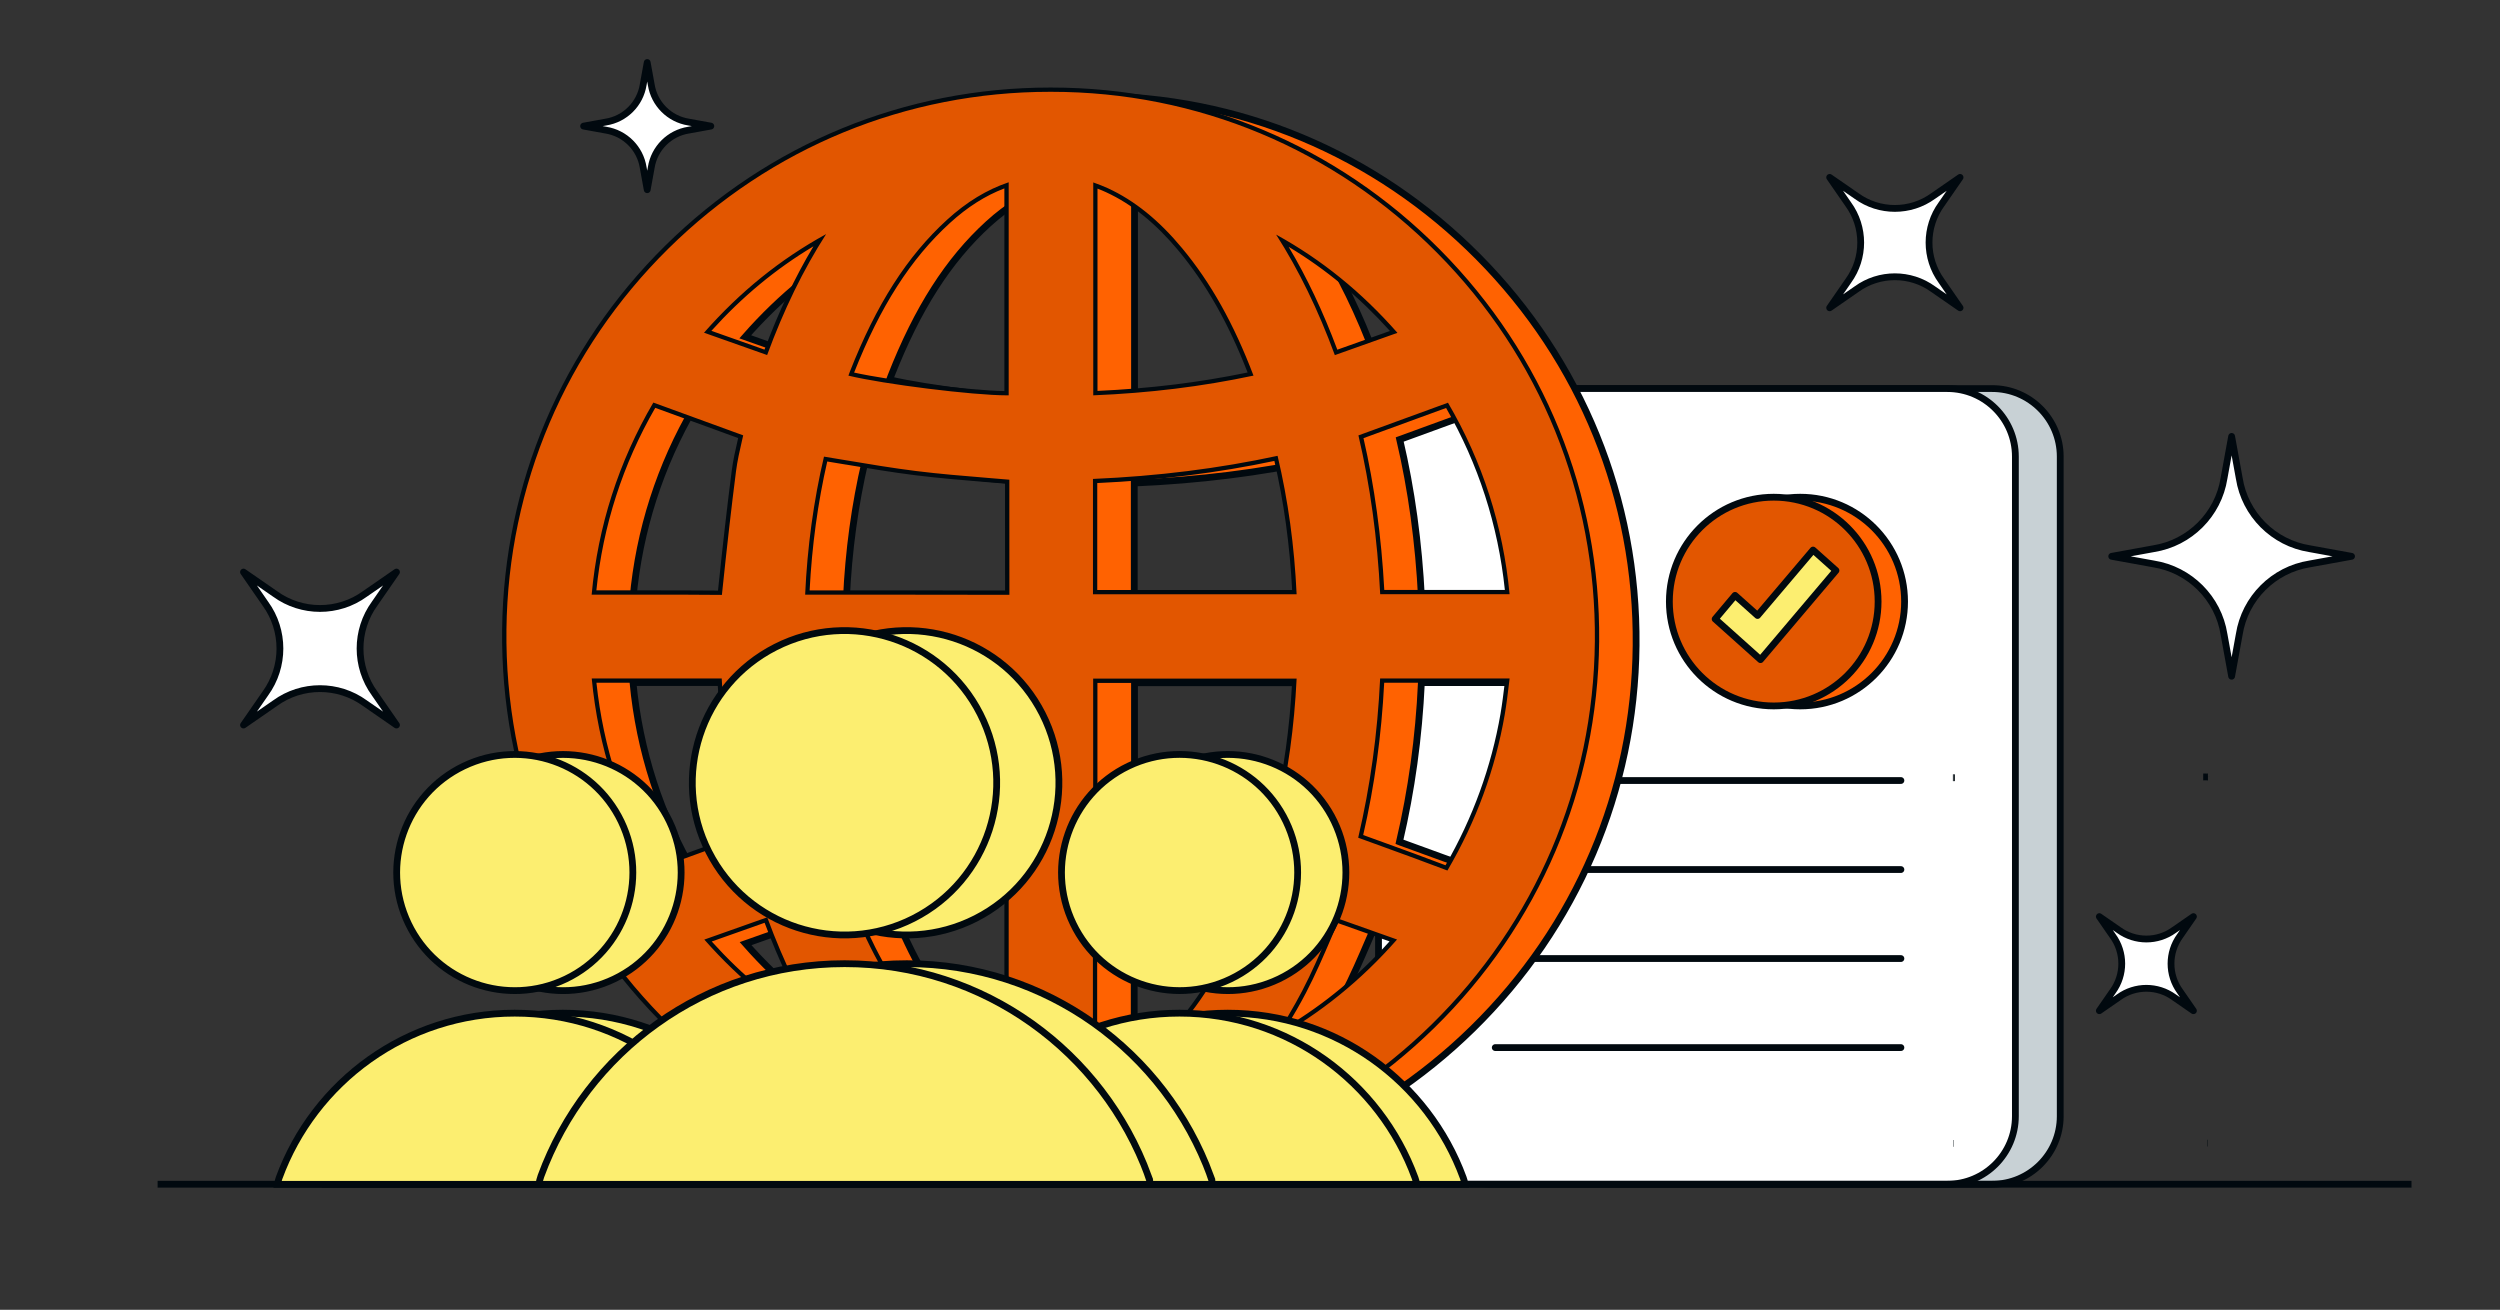 <svg width="460" height="241" viewBox="0 0 460 241" fill="none" xmlns="http://www.w3.org/2000/svg">
<rect x="0" y="0" width="460" height="241" fill="#333333" stroke="none"/>
<path d="M366.56 71.496H274.422C267.505 71.496 261.897 77.103 261.897 84.02V205.375C261.897 212.292 267.505 217.9 274.422 217.9H366.56C373.477 217.9 379.084 212.292 379.084 205.375V84.02C379.084 77.103 373.477 71.496 366.56 71.496Z" fill="#C8D1D5" stroke="#01090F" stroke-width="1.25" stroke-linecap="round" stroke-linejoin="round"/>
<path d="M358.308 71.496H266.17C259.253 71.496 253.646 77.103 253.646 84.02V205.375C253.646 212.292 259.253 217.9 266.17 217.9H358.308C365.225 217.9 370.832 212.292 370.832 205.375V84.02C370.832 77.103 365.225 71.496 358.308 71.496Z" fill="white" stroke="#01090F" stroke-width="1.25" stroke-linecap="round" stroke-linejoin="round"/>
<path d="M275.127 143.616H349.768" stroke="#01090F" stroke-width="1.25" stroke-linecap="round" stroke-linejoin="round"/>
<path d="M275.127 159.998H349.768" stroke="#01090F" stroke-width="1.25" stroke-linecap="round" stroke-linejoin="round"/>
<path d="M275.127 176.374H349.768" stroke="#01090F" stroke-width="1.25" stroke-linecap="round" stroke-linejoin="round"/>
<path d="M275.127 192.756H349.768" stroke="#01090F" stroke-width="1.25" stroke-linecap="round" stroke-linejoin="round"/>
<path d="M331.238 129.892C341.843 129.892 350.441 121.295 350.441 110.69C350.441 100.085 341.843 91.487 331.238 91.487C320.633 91.487 312.036 100.085 312.036 110.69C312.036 121.295 320.633 129.892 331.238 129.892Z" fill="#FF6201" stroke="#01090F" stroke-width="1.25" stroke-miterlimit="10"/>
<path d="M326.366 129.892C336.971 129.892 345.569 121.295 345.569 110.69C345.569 100.085 336.971 91.487 326.366 91.487C315.761 91.487 307.164 100.085 307.164 110.69C307.164 121.295 315.761 129.892 326.366 129.892Z" fill="#E25600" stroke="#01090F" stroke-width="1.25" stroke-miterlimit="10"/>
<path d="M29 217.899L443.719 217.899" stroke="#01090F" stroke-width="1.25" stroke-miterlimit="10"/>
<path d="M272.022 47.279C253.083 28.166 227.887 17.646 201.059 17.646C200.97 17.646 200.87 17.646 200.78 17.646C174.337 17.646 149.404 27.892 130.555 46.516C111.668 65.171 101.091 90.04 100.775 116.536C100.454 143.321 110.584 168.612 129.297 187.751C148.031 206.911 173.064 217.62 199.791 217.904C200.159 217.904 200.522 217.91 200.886 217.91C227.26 217.91 252.114 207.769 270.975 189.288C290.108 170.533 300.791 145.49 301.044 118.767C301.301 91.814 290.993 66.423 272.022 47.279ZM193.182 73.496C193.055 73.496 192.929 73.496 192.792 73.496C186.672 73.496 170.227 71.459 163.686 69.87C163.77 69.638 163.855 69.412 163.944 69.186C168.822 56.772 174.516 47.873 181.852 41.185C185.451 37.906 189.166 35.644 193.182 34.291V73.496ZM155.751 125.514H193.187V146.647C191.813 146.763 190.44 146.874 189.061 146.984C184.83 147.321 180.457 147.673 176.163 148.205C171.911 148.731 167.596 149.463 163.423 150.168C162.034 150.405 160.634 150.641 159.229 150.873C157.313 142.758 156.145 134.239 155.751 125.514ZM173.09 110.169C170.269 110.169 167.47 110.169 164.691 110.169H155.735C156.14 101.37 157.303 92.835 159.203 84.762C160.608 84.989 162.002 85.225 163.391 85.457C167.564 86.157 171.874 86.878 176.126 87.409C180.384 87.941 184.746 88.299 188.966 88.646C190.408 88.767 191.85 88.883 193.308 89.009C193.308 91.388 193.308 93.766 193.308 96.145C193.308 100.828 193.308 105.506 193.318 110.19C186.598 110.169 179.799 110.163 173.09 110.163V110.169ZM148.757 169.538C151.83 177.884 155.403 185.199 159.587 191.709C151.204 187.115 143.821 181.158 137.185 173.632L148.757 169.533V169.538ZM137.122 61.971C143.752 54.43 151.157 48.452 159.587 43.832C155.382 50.378 151.804 57.719 148.736 66.081L137.122 61.971ZM144.116 81.842C143.7 83.657 143.263 85.531 143.021 87.451C142.174 94.092 141.358 101.233 140.453 109.932C140.442 110.042 140.432 110.132 140.421 110.206H140.332C136.275 110.169 132.175 110.158 128.129 110.158C126.355 110.158 124.587 110.158 122.845 110.158C120.719 110.158 118.588 110.158 116.467 110.158C117.62 97.571 121.435 85.694 127.818 74.806L144.352 80.837C144.279 81.168 144.2 81.499 144.126 81.831L144.116 81.842ZM140.385 125.582C140.858 135.633 142.205 145.437 144.394 154.767L127.855 160.792C121.498 149.978 117.672 138.149 116.467 125.582H140.385ZM193.197 162.145V201.223C192.024 200.781 190.908 200.355 189.866 199.844C184.736 197.345 180.268 193.529 175.795 187.846C170.969 181.71 167.012 174.474 163.723 165.75C173.432 163.708 183.104 162.524 193.192 162.14L193.197 162.145ZM285.362 125.587C285.325 125.893 285.288 126.203 285.251 126.508C285.015 128.482 284.794 130.35 284.467 132.218C282.736 142.237 279.215 151.852 273.995 160.798C273.964 160.85 273.937 160.892 273.916 160.929C273.864 160.913 273.795 160.887 273.716 160.861C269.754 159.35 265.712 157.882 261.797 156.461C260.434 155.967 259.066 155.472 257.703 154.972C257.635 154.946 257.566 154.925 257.503 154.899C259.734 145.358 261.06 135.744 261.539 125.598H285.362V125.587ZM261.555 110.079C261.055 99.865 259.708 90.051 257.55 80.868L274.027 74.853C280.368 85.673 284.178 97.513 285.362 110.085H261.555V110.079ZM208.705 110.095V88.877C220.672 88.362 231.818 86.967 242.674 84.625C244.605 92.787 245.758 101.154 246.178 110.095H208.705ZM246.178 125.619C245.742 134.507 244.589 142.848 242.658 151.004C231.402 148.605 220.277 147.221 208.748 146.784V125.619H246.184H246.178ZM242.4 43.921C250.762 48.52 258.119 54.477 264.723 61.997L253.204 66.097C250.125 57.74 246.563 50.42 242.4 43.926V43.921ZM208.753 73.496V34.318C209.695 34.66 210.589 34.996 211.437 35.386C216.352 37.648 220.825 41.258 225.108 46.426C230.392 52.788 234.586 60.271 238.238 69.865C228.75 71.885 219.067 73.075 208.753 73.496ZM238.201 165.755C237.764 166.902 237.348 167.986 236.901 169.044C232.791 178.769 228.223 186.057 222.519 191.988C218.162 196.518 213.636 199.555 208.695 201.27V162.155C218.499 162.492 228.187 163.676 238.201 165.755ZM242.053 191.919C243.826 189.051 245.631 186.094 247.215 183.057C248.941 179.747 250.383 176.395 251.909 172.848C252.372 171.77 252.841 170.686 253.319 169.596L264.66 173.617C258.013 181.173 250.562 187.209 242.053 191.919Z" fill="#FF6201" stroke="#01090F" stroke-width="1.25" stroke-miterlimit="10"/>
<path d="M193.301 217.551C192.933 217.551 192.57 217.551 192.201 217.546C165.369 217.262 140.236 206.511 121.428 187.272C102.642 168.059 92.47 142.668 92.791 115.778C93.106 89.177 103.726 64.212 122.686 45.478C141.609 26.787 166.647 16.493 193.191 16.493H193.464C220.402 16.493 245.703 27.06 264.711 46.241C283.761 65.465 294.106 90.95 293.849 118.014C293.591 144.847 282.871 169.99 263.659 188.814C244.751 207.342 219.765 217.546 193.296 217.546L193.301 217.551ZM201.495 199.959C206.178 198.239 210.483 195.292 214.64 190.966C220.307 185.072 224.849 177.821 228.943 168.138C229.338 167.201 229.711 166.238 230.069 165.296C220.36 163.307 211.004 162.165 201.495 161.813V199.959ZM156.67 165.296C159.917 173.795 163.795 180.852 168.521 186.856C172.952 192.492 177.377 196.271 182.45 198.744C183.313 199.165 184.224 199.528 185.213 199.907V161.813C175.436 162.202 166.09 163.344 156.67 165.302V165.296ZM245.94 169.338C245.514 170.311 245.098 171.285 244.683 172.248C243.146 175.811 241.704 179.168 239.973 182.488C238.626 185.078 237.142 187.561 235.6 190.066C243.372 185.577 250.187 179.989 256.381 173.037L245.94 169.333V169.338ZM130.285 173.064C136.457 179.973 143.198 185.477 150.839 189.856C147.045 183.741 143.798 176.995 140.936 169.291L130.285 173.064ZM250.376 153.893C251.382 154.261 252.387 154.624 253.392 154.993L254.344 155.34C258.202 156.74 262.19 158.187 266.153 159.703C271.299 150.841 274.778 141.321 276.488 131.412C276.809 129.57 277.03 127.723 277.262 125.766L277.325 125.245H254.323C253.834 135.175 252.539 144.552 250.371 153.898L250.376 153.893ZM109.314 125.234C110.551 137.464 114.292 149.015 120.439 159.566L136.336 153.772C134.216 144.642 132.9 135.043 132.411 125.234H109.309H109.314ZM201.542 145.663C212.845 146.11 223.723 147.462 234.763 149.794C236.61 141.89 237.726 133.854 238.168 125.266H201.542V145.657V145.663ZM148.577 125.161C148.982 133.586 150.113 141.826 151.944 149.678C153.228 149.467 154.502 149.252 155.77 149.036C159.959 148.325 164.274 147.599 168.526 147.068C172.815 146.536 177.172 146.184 181.392 145.847C182.692 145.742 183.95 145.642 185.202 145.536V125.161H148.577ZM120.528 109.026C123.807 109.026 128.106 109.026 132.474 109.068C133.374 100.422 134.189 93.302 135.037 86.661C135.284 84.725 135.715 82.841 136.136 81.02L136.289 80.357L120.397 74.563C114.219 85.188 110.488 96.781 109.304 109.037C111.282 109.037 120.534 109.032 120.534 109.032L120.528 109.026ZM165.5 109.026C172.078 109.026 178.74 109.026 185.334 109.047C185.318 104.495 185.323 99.949 185.323 95.397C185.323 93.139 185.323 90.882 185.323 88.624C184.15 88.524 182.976 88.424 181.813 88.329L181.35 88.293C177.104 87.945 172.746 87.582 168.494 87.056C164.253 86.53 159.954 85.809 155.802 85.114L155.744 85.104C154.476 84.893 153.202 84.677 151.918 84.467C150.103 92.276 148.977 100.538 148.561 109.026H165.5ZM238.168 108.947C237.736 100.301 236.626 92.245 234.779 84.341C224.117 86.619 213.224 87.982 201.5 88.503V108.947H238.168ZM277.33 108.932C276.12 96.697 272.394 85.141 266.258 74.579L250.419 80.362C252.508 89.35 253.823 98.959 254.334 108.932H277.33ZM156.623 68.838C163.29 70.38 179.235 72.348 185.197 72.348V34.091C181.435 35.443 177.94 37.616 174.53 40.721C167.237 47.367 161.58 56.219 156.723 68.575C156.691 68.659 156.654 68.748 156.623 68.833V68.838ZM201.547 72.332C211.546 71.906 220.897 70.753 230.106 68.822C226.501 59.466 222.397 52.177 217.208 45.926C212.961 40.811 208.536 37.232 203.673 34.99C202.979 34.669 202.237 34.385 201.547 34.127V72.327V72.332ZM235.963 44.279C239.736 50.383 242.972 57.129 245.84 64.844L256.444 61.071C250.303 54.172 243.588 48.662 235.968 44.279H235.963ZM140.909 64.828C143.767 57.108 147.024 50.335 150.834 44.184C143.146 48.588 136.384 54.119 130.216 61.044L140.909 64.828Z" fill="#E25600"/>
<path d="M193.191 16.893C193.26 16.893 193.333 16.893 193.402 16.893C193.423 16.893 193.449 16.893 193.47 16.893C220.297 16.893 245.493 27.413 264.433 46.525C283.409 65.67 293.712 91.06 293.454 118.014C293.197 144.736 282.519 169.785 263.385 188.535C244.525 207.016 219.676 217.151 193.296 217.156C192.928 217.156 192.57 217.156 192.202 217.151C165.48 216.867 140.442 206.158 121.708 186.998C102.995 167.859 92.865 142.568 93.186 115.783C93.501 89.287 104.079 64.417 122.965 45.762C141.815 27.139 166.748 16.893 193.191 16.893ZM185.208 72.742C185.34 72.742 185.471 72.742 185.598 72.742V33.538C181.588 34.89 177.867 37.153 174.268 40.431C166.927 47.12 161.238 56.019 156.36 68.432C156.271 68.659 156.186 68.885 156.107 69.117C162.649 70.706 179.093 72.742 185.213 72.742M201.158 72.742C211.472 72.321 221.155 71.132 230.643 69.111C226.991 59.518 222.792 52.03 217.514 45.673C213.23 40.511 208.757 36.901 203.842 34.632C202.995 34.243 202.1 33.906 201.158 33.564V72.742ZM141.152 65.328C144.225 56.966 147.804 49.625 152.003 43.078C143.573 47.699 136.169 53.682 129.538 61.218L141.152 65.328ZM245.609 65.343L257.128 61.244C250.524 53.729 243.168 47.767 234.806 43.168C238.968 49.667 242.531 56.982 245.609 65.338M108.873 109.415C110.993 109.415 113.125 109.415 115.251 109.415C116.998 109.415 118.761 109.415 120.534 109.415C124.581 109.415 128.68 109.426 132.737 109.463H132.827C132.837 109.389 132.848 109.3 132.858 109.189C133.764 100.491 134.579 93.344 135.427 86.709C135.674 84.788 136.105 82.909 136.521 81.099C136.6 80.767 136.674 80.436 136.747 80.104L120.213 74.074C113.83 84.961 110.015 96.838 108.862 109.426M253.955 109.331H277.762C276.578 96.76 272.768 84.919 266.427 74.1L249.951 80.115C252.108 89.303 253.45 99.112 253.955 109.326M201.106 109.342H238.579C238.158 100.396 237.005 92.034 235.074 83.872C224.218 86.214 213.072 87.608 201.106 88.124V109.342ZM148.146 109.421H157.102C159.875 109.421 162.68 109.421 165.501 109.421C172.21 109.421 179.004 109.421 185.729 109.447C185.713 104.764 185.713 100.085 185.719 95.402C185.719 93.023 185.719 90.645 185.719 88.266C184.266 88.14 182.819 88.019 181.377 87.903C177.157 87.556 172.794 87.198 168.537 86.666C164.285 86.135 159.975 85.414 155.802 84.714C154.413 84.483 153.018 84.246 151.613 84.019C149.714 92.092 148.546 100.622 148.146 109.426M151.64 150.125C153.045 149.893 154.445 149.657 155.834 149.42C160.007 148.715 164.322 147.983 168.574 147.457C172.868 146.925 177.241 146.573 181.472 146.236C182.845 146.126 184.224 146.015 185.598 145.899V124.766H148.161C148.556 133.491 149.724 142.01 151.64 150.125ZM120.266 160.05L136.805 154.024C134.616 144.694 133.269 134.89 132.795 124.839H108.878C110.083 137.406 113.909 149.236 120.266 160.05ZM266.322 160.181C266.343 160.144 266.369 160.102 266.401 160.05C271.621 151.104 275.141 141.489 276.873 131.47C277.194 129.602 277.42 127.734 277.657 125.76C277.694 125.455 277.731 125.15 277.767 124.839H253.945C253.466 134.985 252.14 144.605 249.909 154.14C249.977 154.166 250.045 154.187 250.109 154.214C251.471 154.714 252.84 155.208 254.203 155.703C258.113 157.124 262.159 158.592 266.122 160.102C266.201 160.134 266.264 160.155 266.322 160.171M235.058 150.251C236.99 142.089 238.147 133.754 238.579 124.866H201.143V146.031C212.672 146.462 223.802 147.846 235.053 150.251M185.598 200.47V161.392C175.51 161.77 165.832 162.954 156.129 165.002C159.423 173.721 163.375 180.962 168.2 187.098C172.668 192.781 177.141 196.591 182.272 199.096C183.314 199.607 184.424 200.033 185.603 200.475M201.095 200.517C206.042 198.807 210.562 195.77 214.919 191.234C220.618 185.304 225.191 178.015 229.301 168.29C229.749 167.227 230.164 166.143 230.601 165.002C220.587 162.923 210.899 161.739 201.095 161.402V200.517ZM151.998 190.955C147.814 184.446 144.241 177.126 141.168 168.785L129.596 172.884C136.232 180.404 143.62 186.367 151.998 190.961M234.448 191.171C242.957 186.456 250.409 180.425 257.055 172.869L245.714 168.848C245.236 169.938 244.767 171.027 244.304 172.1C242.778 175.647 241.336 178.999 239.61 182.309C238.026 185.346 236.221 188.303 234.448 191.171ZM193.186 16.109C166.537 16.109 141.399 26.444 122.402 45.205C103.368 64.007 92.707 89.071 92.391 115.778C92.07 142.773 102.279 168.264 121.139 187.556C140.021 206.869 165.253 217.662 192.191 217.946C192.56 217.946 192.928 217.951 193.296 217.951C219.871 217.951 244.957 207.705 263.938 189.103C283.224 170.201 293.986 144.963 294.244 118.025C294.502 90.855 284.114 65.27 264.99 45.973C245.904 26.713 220.503 16.109 193.465 16.109H193.186ZM157.155 68.559C161.975 56.35 167.579 47.599 174.794 41.021C178.004 38.095 181.288 36.011 184.803 34.664V71.953C178.72 71.874 163.89 70.037 157.155 68.553V68.559ZM201.937 71.927V34.706C202.458 34.906 202.995 35.122 203.5 35.359C208.305 37.574 212.688 41.116 216.893 46.183C221.976 52.309 226.012 59.429 229.559 68.538C220.645 70.385 211.588 71.495 201.932 71.927H201.937ZM130.896 60.876C136.563 54.587 142.741 49.472 149.677 45.32C146.262 51.035 143.299 57.292 140.668 64.333L130.896 60.876ZM246.067 64.344C243.436 57.313 240.489 51.088 237.111 45.415C243.983 49.546 250.109 54.64 255.75 60.897L246.067 64.344ZM109.731 108.637C110.946 96.712 114.588 85.414 120.566 75.042L135.821 80.604L135.784 80.767L135.748 80.92C135.327 82.751 134.89 84.646 134.637 86.609C133.8 93.15 132.995 100.17 132.111 108.668C127.896 108.631 123.723 108.626 120.524 108.626C118.75 108.626 116.982 108.626 115.235 108.626C113.398 108.626 111.562 108.626 109.725 108.626L109.731 108.637ZM250.882 80.62L266.08 75.068C272.016 85.377 275.652 96.628 276.894 108.542H254.708C254.187 98.807 252.903 89.424 250.882 80.62ZM201.895 88.882C213.362 88.35 224.034 87.019 234.485 84.809C236.242 92.444 237.316 100.233 237.753 108.558H201.895V88.882ZM148.972 108.631C149.393 100.438 150.482 92.466 152.213 84.914C153.361 85.103 154.502 85.293 155.639 85.482H155.671C159.86 86.188 164.175 86.914 168.437 87.445C172.71 87.977 177.078 88.34 181.304 88.687L181.582 88.708C182.693 88.798 183.808 88.892 184.924 88.987C184.924 91.103 184.924 93.213 184.924 95.328V95.397C184.924 100.301 184.924 104.432 184.935 108.652C179.351 108.637 173.315 108.631 165.501 108.631H148.972ZM148.988 125.555H184.803V145.173C183.672 145.268 182.54 145.357 181.404 145.447C177.152 145.789 172.779 146.141 168.469 146.673C164.201 147.204 159.875 147.936 155.697 148.641C154.545 148.836 153.392 149.03 152.234 149.225C150.487 141.637 149.398 133.68 148.982 125.555H148.988ZM109.746 125.629H132.038C132.532 135.211 133.821 144.589 135.874 153.524L120.613 159.087C114.661 148.783 111.009 137.537 109.746 125.634V125.629ZM254.692 125.629H276.873V125.666C276.631 127.639 276.41 129.491 276.094 131.338C274.41 141.095 271.005 150.472 265.974 159.208C262.138 157.745 258.244 156.334 254.471 154.966L253.771 154.714C252.792 154.356 251.808 154.003 250.829 153.645C252.929 144.505 254.192 135.327 254.692 125.634V125.629ZM201.927 125.66H237.742C237.295 133.933 236.216 141.695 234.458 149.325C223.65 147.062 212.988 145.736 201.927 145.278V125.66ZM157.192 165.591C166.301 163.723 175.352 162.618 184.803 162.218V199.328C184.029 199.028 183.303 198.723 182.609 198.386C177.594 195.939 173.21 192.197 168.816 186.609C164.196 180.736 160.391 173.853 157.192 165.586V165.591ZM201.879 199.391V162.223C211.078 162.586 220.14 163.691 229.522 165.591C229.217 166.391 228.901 167.196 228.565 167.985C224.497 177.615 219.976 184.83 214.34 190.692C210.383 194.813 206.294 197.665 201.874 199.386L201.879 199.391ZM130.959 173.237L140.689 169.79C143.32 176.81 146.272 183.041 149.672 188.724C142.778 184.598 136.626 179.504 130.959 173.237ZM236.742 188.924C237.989 186.866 239.189 184.804 240.305 182.667C242.041 179.331 243.489 175.973 245.02 172.416L245.036 172.379C245.399 171.532 245.767 170.685 246.135 169.832L255.676 173.216C249.982 179.531 243.757 184.698 236.742 188.924Z" fill="#01090F"/>
<path d="M113.006 180.133C123.821 174.94 128.378 161.963 123.185 151.148C117.992 140.333 105.014 135.776 94.199 140.969C83.384 146.162 78.827 159.139 84.02 169.954C89.214 180.769 102.191 185.327 113.006 180.133Z" fill="#FCEE70" stroke="#01090F" stroke-width="1.25" stroke-miterlimit="10"/>
<path d="M146.925 216.731C140.453 199.049 123.503 186.42 103.579 186.42C83.656 186.42 66.706 199.049 60.234 216.731C60.092 217.12 60.002 217.515 59.934 217.915H147.241C147.167 217.515 147.067 217.12 146.925 216.731Z" fill="#FCEE70" stroke="#01090F" stroke-width="1.25" stroke-miterlimit="10"/>
<path d="M104.121 180.131C114.936 174.938 119.493 161.961 114.3 151.146C109.107 140.331 96.13 135.774 85.315 140.967C74.5 146.16 69.942 159.138 75.136 169.952C80.329 180.767 93.306 185.325 104.121 180.131Z" fill="#FCEE70" stroke="#01090F" stroke-width="1.25" stroke-miterlimit="10"/>
<path d="M138.048 216.731C131.576 199.049 114.626 186.42 94.702 186.42C74.779 186.42 57.829 199.049 51.357 216.731C51.215 217.12 51.125 217.515 51.057 217.915H138.364C138.29 217.515 138.19 217.12 138.048 216.731Z" fill="#FCEE70" stroke="#01090F" stroke-width="1.25" stroke-miterlimit="10"/>
<path d="M235.321 180.13C246.136 174.937 250.694 161.959 245.5 151.145C240.307 140.33 227.33 135.772 216.515 140.966C205.7 146.159 201.143 159.136 206.336 169.951C211.529 180.766 224.506 185.323 235.321 180.13Z" fill="#FCEE70" stroke="#01090F" stroke-width="1.25" stroke-miterlimit="10"/>
<path d="M269.248 216.732C262.776 199.05 245.826 186.421 225.903 186.421C205.979 186.421 189.029 199.05 182.557 216.732C182.415 217.121 182.325 217.516 182.257 217.916H269.564C269.491 217.516 269.391 217.121 269.248 216.732Z" fill="#FCEE70" stroke="#01090F" stroke-width="1.25" stroke-miterlimit="10"/>
<path d="M226.445 180.126C237.26 174.932 241.818 161.955 236.624 151.14C231.431 140.325 218.454 135.768 207.639 140.961C196.824 146.154 192.267 159.132 197.46 169.947C202.653 180.762 215.63 185.319 226.445 180.126Z" fill="#FCEE70" stroke="#01090F" stroke-width="1.25" stroke-miterlimit="10"/>
<path d="M260.371 216.731C253.898 199.049 236.948 186.42 217.025 186.42C197.102 186.42 180.152 199.049 173.679 216.731C173.537 217.12 173.447 217.515 173.379 217.915H260.686C260.613 217.515 260.513 217.12 260.371 216.731Z" fill="#FCEE70" stroke="#01090F" stroke-width="1.25" stroke-miterlimit="10"/>
<path d="M179.523 168.993C193.309 161.987 198.805 145.131 191.799 131.345C184.793 117.559 167.937 112.062 154.151 119.069C140.364 126.075 134.868 142.931 141.874 156.717C148.881 170.503 165.736 176 179.523 168.993Z" fill="#FCEE70" stroke="#01090F" stroke-width="1.25" stroke-miterlimit="10"/>
<path d="M222.736 216.389C214.395 193.598 192.546 177.317 166.861 177.317C141.175 177.317 119.326 193.598 110.985 216.389C110.801 216.889 110.69 217.4 110.596 217.916H223.141C223.047 217.4 222.915 216.889 222.731 216.389H222.736Z" fill="#FCEE70" stroke="#01090F" stroke-width="1.25" stroke-miterlimit="10"/>
<path d="M168.074 168.995C181.861 161.989 187.357 145.133 180.351 131.347C173.344 117.56 156.489 112.064 142.702 119.07C128.916 126.077 123.42 142.932 130.426 156.719C137.433 170.505 154.288 176.001 168.074 168.995Z" fill="#FCEE70" stroke="#01090F" stroke-width="1.25" stroke-miterlimit="10"/>
<path d="M211.289 216.389C202.948 193.598 181.099 177.316 155.413 177.316C129.728 177.316 107.879 193.598 99.538 216.389C99.354 216.889 99.243 217.399 99.148 217.915H211.694C211.599 217.399 211.468 216.889 211.283 216.389H211.289Z" fill="#FCEE70" stroke="#01090F" stroke-width="1.25" stroke-miterlimit="10"/>
<path d="M410.62 124.428L409.219 116.724C408.167 110.071 402.916 104.816 396.26 103.764L388.556 102.363L396.26 100.962C402.912 99.91 408.167 94.659 409.219 88.002L410.62 80.298L412.022 88.002C413.073 94.655 418.325 99.91 424.981 100.962L432.685 102.363L424.981 103.764C418.325 104.816 413.073 110.067 412.022 116.724L410.62 124.428Z" fill="white" stroke="#01090F" stroke-width="1.25" stroke-linejoin="round"/>
<path d="M119.087 34.907L118.345 30.818C117.787 27.287 115.004 24.503 111.473 23.945L107.384 23.203L111.473 22.461C115.004 21.904 117.787 19.12 118.345 15.589L119.087 11.5L119.829 15.589C120.387 19.12 123.171 21.904 126.702 22.461L130.791 23.203L126.702 23.945C123.171 24.503 120.387 27.287 119.829 30.818L119.087 34.907Z" fill="white" stroke="#01090F" stroke-width="1.25" stroke-linejoin="round"/>
<path d="M360.653 56.635L355.702 53.209C351.513 50.162 345.798 50.162 341.609 53.209L336.657 56.635L340.083 51.683C343.13 47.494 343.13 41.779 340.083 37.591L336.657 32.639L341.609 36.065C345.798 39.111 351.513 39.111 355.702 36.065L360.653 32.639L357.228 37.591C354.181 41.779 354.181 47.494 357.228 51.683L360.653 56.635Z" fill="white" stroke="#01090F" stroke-width="1.25" stroke-linejoin="round"/>
<path d="M72.953 133.407L67.143 129.387C62.228 125.814 55.529 125.814 50.614 129.387L44.805 133.407L48.825 127.598C52.398 122.683 52.398 115.978 48.825 111.069L44.805 105.259L50.614 109.279C55.529 112.853 62.228 112.853 67.143 109.279L72.953 105.259L68.933 111.069C65.359 115.984 65.359 122.683 68.933 127.598L72.953 133.407Z" fill="white" stroke="#01090F" stroke-width="1.25" stroke-linejoin="round"/>
<path d="M359.333 143.1C359.364 143.1 359.39 143.1 359.422 143.1H359.333Z" fill="#7304DF" stroke="#01090F" stroke-width="1.25" stroke-miterlimit="10"/>
<path d="M359.45 210.385H359.523C359.523 210.385 359.476 210.385 359.45 210.385Z" fill="#7304DF" stroke="#01090F" stroke-width="1.25" stroke-miterlimit="10"/>
<path d="M406.092 210.337H406.17C406.17 210.337 406.118 210.337 406.092 210.337Z" fill="#7304DF" stroke="#01090F" stroke-width="1.25" stroke-miterlimit="10"/>
<path d="M406.012 142.963C406.038 142.963 406.069 142.963 406.095 142.958H406.012V142.963Z" fill="#7304DF" stroke="#01090F" stroke-width="1.25" stroke-miterlimit="10"/>
<path d="M359.421 143.1C359.51 143.1 359.605 143.1 359.694 143.1C359.573 143.1 359.479 143.1 359.421 143.1Z" fill="#7304DF" stroke="#01090F" stroke-width="1.25" stroke-miterlimit="10"/>
<path d="M406.259 142.958H406.097C406.149 142.958 406.207 142.958 406.259 142.958Z" fill="#7304DF" stroke="#01090F" stroke-width="1.25" stroke-miterlimit="10"/>
<path d="M403.591 185.973L400.018 183.5C396.992 181.3 392.872 181.3 389.851 183.5L386.278 185.973L388.752 182.4C390.951 179.374 390.951 175.254 388.752 172.228L386.278 168.655L389.851 171.128C392.877 173.328 396.998 173.328 400.018 171.128L403.591 168.655L401.118 172.228C398.918 175.254 398.918 179.374 401.118 182.4L403.591 185.973Z" fill="white" stroke="#01090F" stroke-width="1.25" stroke-linejoin="round"/>
<path d="M333.602 101.208L323.391 113.253L319.248 109.546L315.585 113.903L323.93 121.376L337.82 104.976L333.602 101.208Z" fill="#FCEE70" stroke="#01090F" stroke-width="1.25" stroke-miterlimit="10" stroke-linecap="round" stroke-linejoin="round"/>
</svg>
